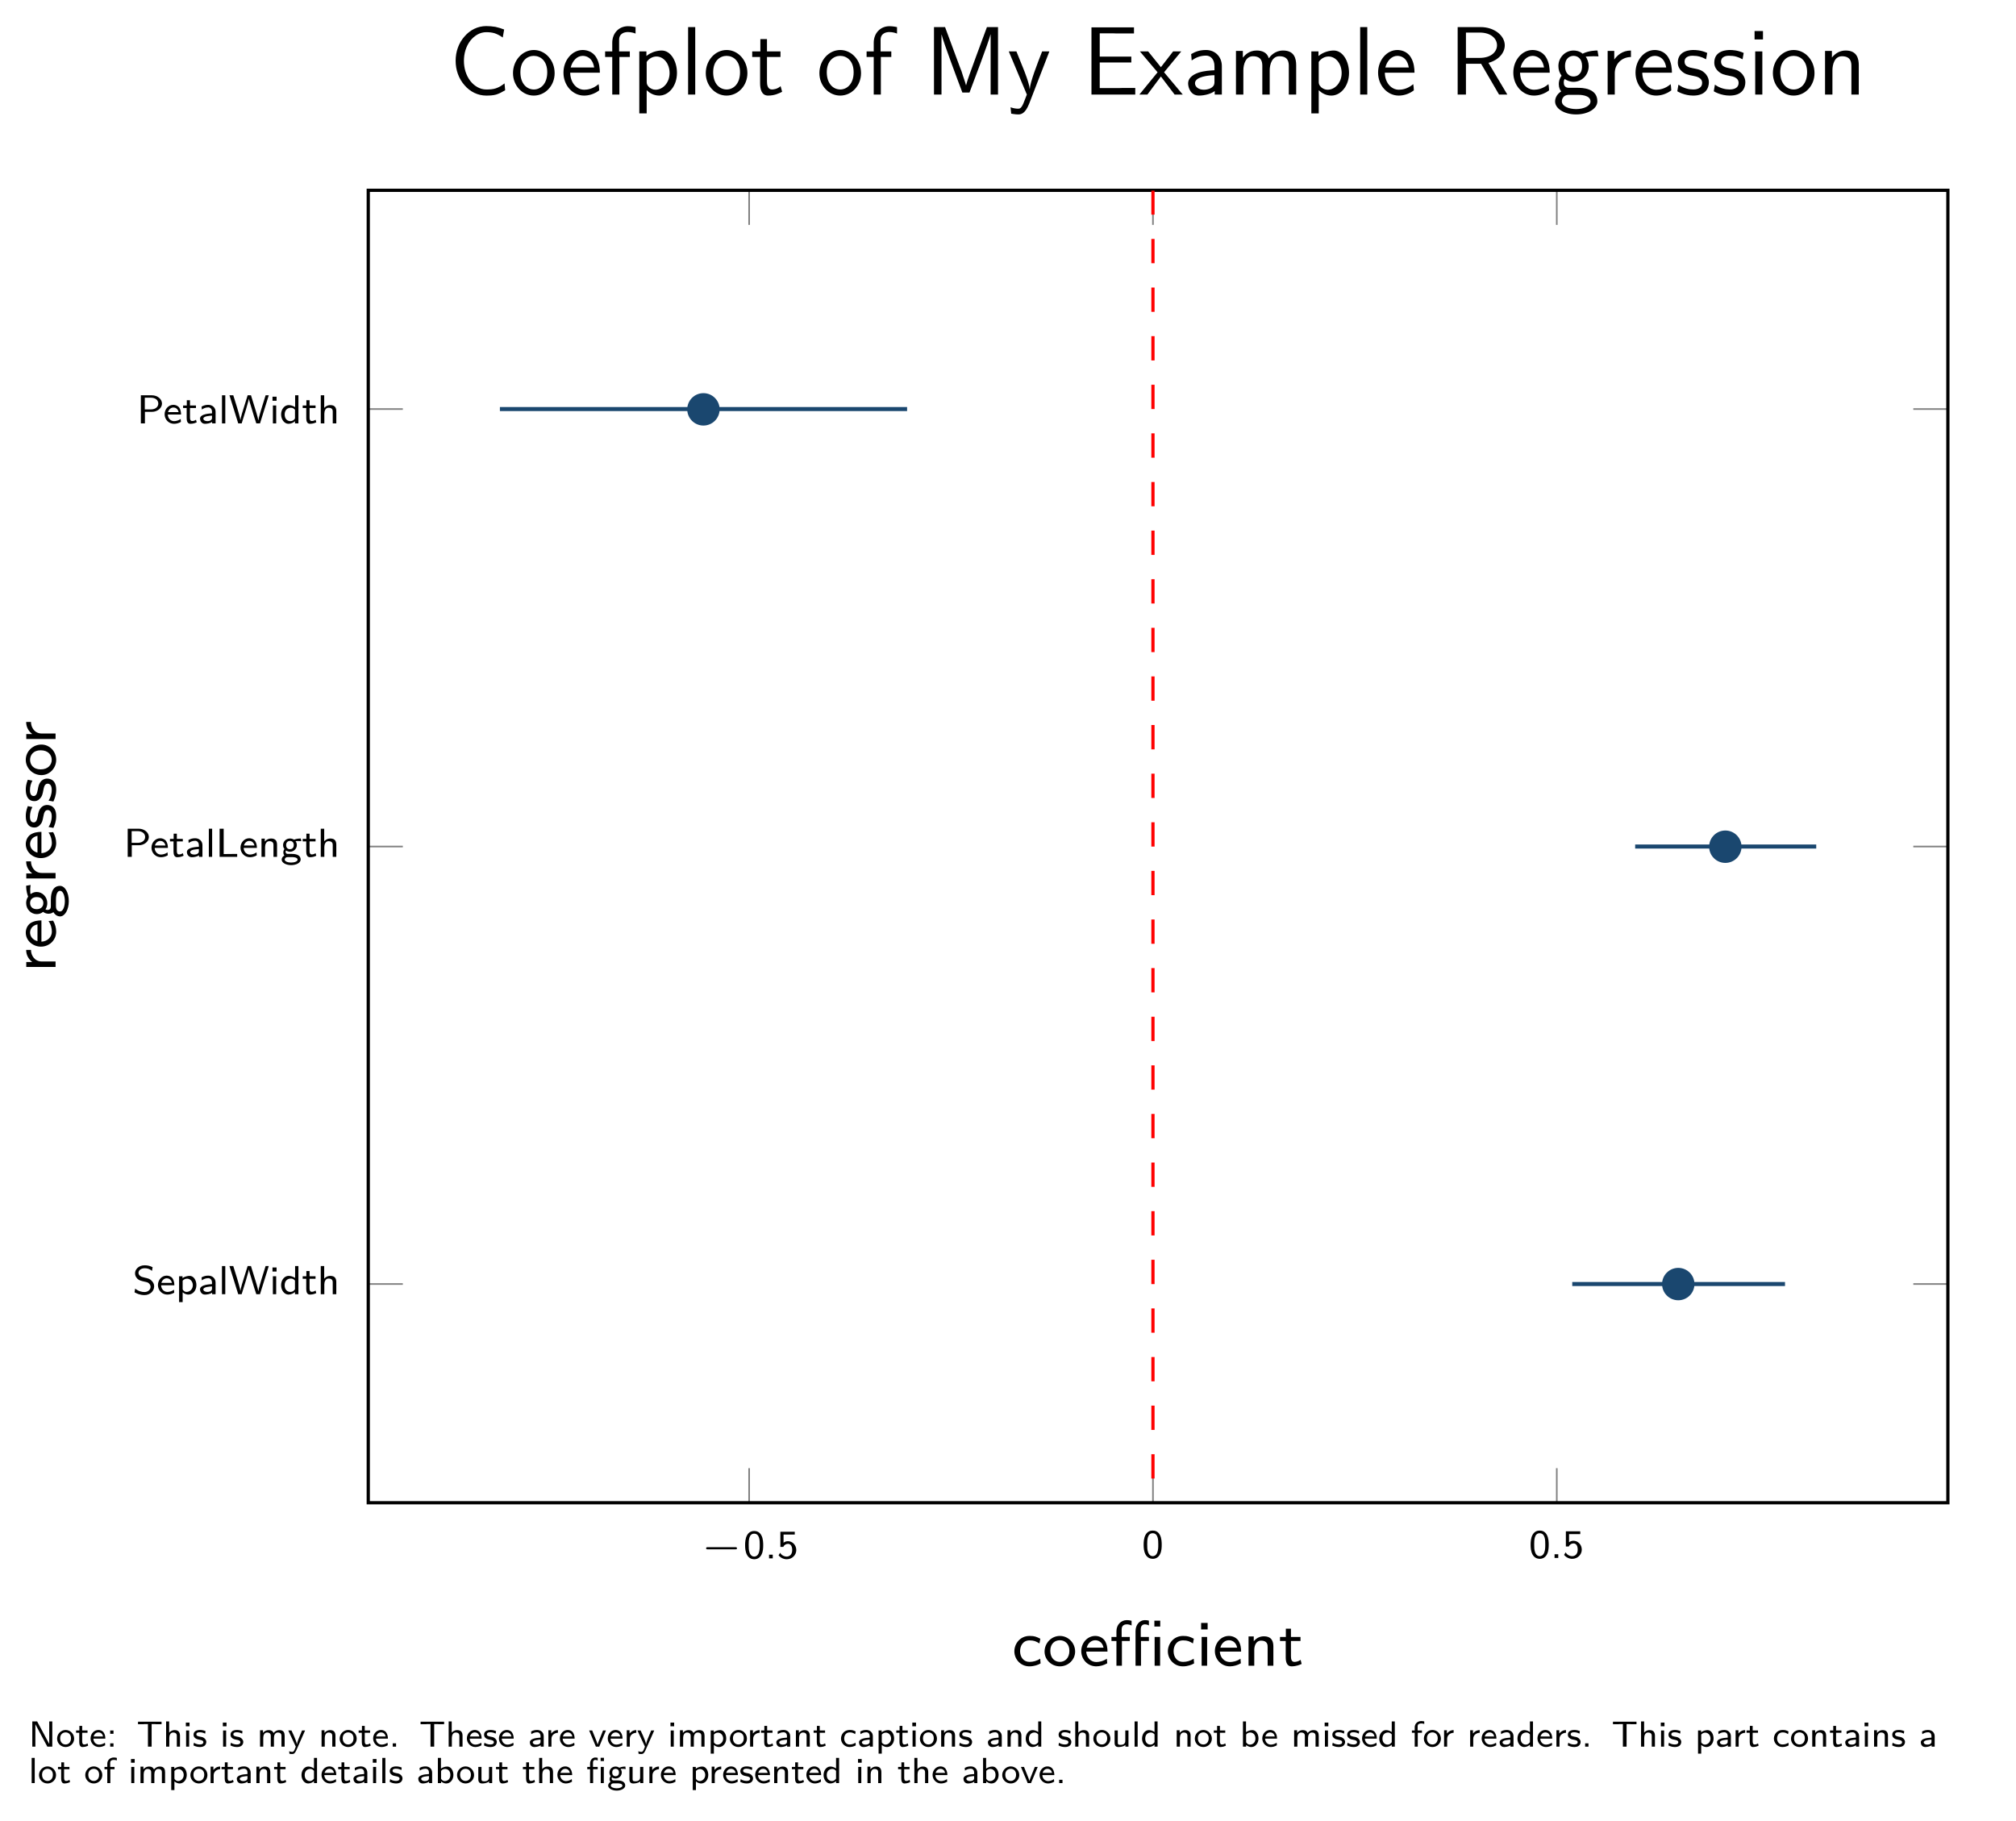 <?xml version="1.0" encoding="UTF-8"?>
<svg xmlns="http://www.w3.org/2000/svg" xmlns:xlink="http://www.w3.org/1999/xlink" width="247.437pt" height="223.512pt" viewBox="0 0 247.437 223.512" version="1.2">
<defs>
<g>
<symbol overflow="visible" id="glyph0-0">
<path style="stroke:none;" d=""/>
</symbol>
<symbol overflow="visible" id="glyph0-1">
<path style="stroke:none;" d="M 4.375 -1.109 C 4.453 -1.109 4.594 -1.109 4.594 -1.234 C 4.594 -1.375 4.453 -1.375 4.375 -1.375 L 1.016 -1.375 C 0.922 -1.375 0.797 -1.375 0.797 -1.234 C 0.797 -1.109 0.922 -1.109 1.016 -1.109 Z M 4.375 -1.109 "/>
</symbol>
<symbol overflow="visible" id="glyph1-0">
<path style="stroke:none;" d=""/>
</symbol>
<symbol overflow="visible" id="glyph1-1">
<path style="stroke:none;" d="M 2.422 -1.609 C 2.422 -1.859 2.422 -2.438 2.188 -2.844 C 1.938 -3.297 1.562 -3.359 1.312 -3.359 C 1.094 -3.359 0.703 -3.297 0.453 -2.859 C 0.219 -2.469 0.203 -1.922 0.203 -1.609 C 0.203 -1.25 0.234 -0.797 0.438 -0.422 C 0.656 -0.016 1.031 0.109 1.312 0.109 C 1.812 0.109 2.094 -0.188 2.234 -0.5 C 2.406 -0.844 2.422 -1.312 2.422 -1.609 Z M 2 -1.672 C 2 -1.344 2 -0.984 1.875 -0.656 C 1.734 -0.297 1.484 -0.219 1.312 -0.219 C 1.109 -0.219 0.875 -0.344 0.75 -0.703 C 0.641 -1 0.641 -1.312 0.641 -1.672 C 0.641 -2.141 0.641 -3.031 1.312 -3.031 C 2 -3.031 2 -2.141 2 -1.672 Z M 2 -1.672 "/>
</symbol>
<symbol overflow="visible" id="glyph1-2">
<path style="stroke:none;" d="M 0.953 0 L 0.953 -0.453 L 0.5 -0.453 L 0.5 0 Z M 0.953 0 "/>
</symbol>
<symbol overflow="visible" id="glyph1-3">
<path style="stroke:none;" d="M 2.375 -1.016 C 2.375 -1.625 1.906 -2.109 1.359 -2.109 C 1.156 -2.109 0.969 -2.047 0.812 -1.922 L 0.812 -2.922 L 2.188 -2.922 L 2.188 -3.266 L 0.422 -3.266 L 0.422 -1.406 L 0.781 -1.406 C 0.906 -1.672 1.141 -1.781 1.359 -1.781 C 1.562 -1.781 1.875 -1.656 1.875 -1.016 C 1.875 -0.375 1.453 -0.219 1.203 -0.219 C 0.875 -0.219 0.562 -0.391 0.391 -0.688 L 0.203 -0.375 C 0.438 -0.078 0.812 0.109 1.203 0.109 C 1.859 0.109 2.375 -0.406 2.375 -1.016 Z M 2.375 -1.016 "/>
</symbol>
<symbol overflow="visible" id="glyph1-4">
<path style="stroke:none;" d="M 2.641 -0.953 C 2.641 -1.359 2.406 -1.578 2.297 -1.688 C 2.094 -1.891 1.859 -1.953 1.484 -2.031 C 1.172 -2.109 1.016 -2.141 0.906 -2.266 C 0.828 -2.328 0.719 -2.438 0.719 -2.625 C 0.719 -2.906 1 -3.188 1.484 -3.188 C 1.859 -3.188 2.125 -3.078 2.375 -2.859 L 2.453 -3.312 C 2.141 -3.469 1.859 -3.547 1.484 -3.547 C 0.734 -3.547 0.297 -3.047 0.297 -2.562 C 0.297 -2.359 0.359 -2.125 0.594 -1.891 C 0.812 -1.688 1.047 -1.641 1.359 -1.562 C 1.781 -1.469 1.891 -1.453 2.031 -1.297 C 2.125 -1.203 2.203 -1.062 2.203 -0.891 C 2.203 -0.594 1.922 -0.266 1.453 -0.266 C 1.156 -0.266 0.703 -0.359 0.312 -0.688 L 0.234 -0.234 C 0.484 -0.094 0.891 0.109 1.453 0.109 C 2.141 0.109 2.641 -0.391 2.641 -0.953 Z M 2.641 -0.953 "/>
</symbol>
<symbol overflow="visible" id="glyph1-5">
<path style="stroke:none;" d="M 2.188 -1.094 C 2.188 -1.312 2.156 -1.656 1.969 -1.938 C 1.781 -2.188 1.484 -2.281 1.25 -2.281 C 0.641 -2.281 0.172 -1.75 0.172 -1.125 C 0.172 -0.484 0.672 0.047 1.328 0.047 C 1.609 0.047 1.906 -0.031 2.172 -0.188 L 2.141 -0.547 C 1.859 -0.344 1.547 -0.281 1.328 -0.281 C 0.906 -0.281 0.578 -0.625 0.562 -1.094 Z M 1.891 -1.391 L 0.594 -1.391 C 0.703 -1.781 1 -1.953 1.25 -1.953 C 1.469 -1.953 1.781 -1.844 1.891 -1.391 Z M 1.891 -1.391 "/>
</symbol>
<symbol overflow="visible" id="glyph1-6">
<path style="stroke:none;" d="M 2.547 -1.109 C 2.547 -1.703 2.219 -2.25 1.719 -2.25 C 1.5 -2.25 1.125 -2.188 0.844 -1.969 L 0.844 -2.203 L 0.422 -2.203 L 0.422 0.969 L 0.859 0.969 L 0.859 -0.234 C 1.125 0 1.406 0.047 1.562 0.047 C 2.094 0.047 2.547 -0.453 2.547 -1.109 Z M 2.109 -1.109 C 2.109 -0.609 1.734 -0.281 1.344 -0.281 C 1.281 -0.281 1.156 -0.281 1.031 -0.391 C 0.875 -0.5 0.859 -0.578 0.859 -0.672 L 0.859 -1.656 C 0.969 -1.781 1.156 -1.906 1.406 -1.906 C 1.797 -1.906 2.109 -1.547 2.109 -1.109 Z M 2.109 -1.109 "/>
</symbol>
<symbol overflow="visible" id="glyph1-7">
<path style="stroke:none;" d="M 2.172 0 L 2.172 -1.438 C 2.172 -1.938 1.781 -2.281 1.281 -2.281 C 0.969 -2.281 0.734 -2.219 0.453 -2.062 L 0.484 -1.703 C 0.656 -1.812 0.891 -1.969 1.281 -1.969 C 1.5 -1.969 1.734 -1.797 1.734 -1.422 L 1.734 -1.234 C 1 -1.203 0.266 -1.047 0.266 -0.594 C 0.266 -0.344 0.438 0.047 0.875 0.047 C 1.094 0.047 1.484 0 1.75 -0.188 L 1.75 0 Z M 1.734 -0.703 C 1.734 -0.609 1.734 -0.484 1.562 -0.375 C 1.406 -0.281 1.203 -0.281 1.156 -0.281 C 0.875 -0.281 0.672 -0.406 0.672 -0.594 C 0.672 -0.906 1.516 -0.938 1.734 -0.953 Z M 1.734 -0.703 "/>
</symbol>
<symbol overflow="visible" id="glyph1-8">
<path style="stroke:none;" d="M 0.828 0 L 0.828 -3.453 L 0.422 -3.453 L 0.422 0 Z M 0.828 0 "/>
</symbol>
<symbol overflow="visible" id="glyph1-9">
<path style="stroke:none;" d="M 4.906 -3.453 L 4.516 -3.453 L 4.031 -1.891 C 4 -1.781 3.656 -0.672 3.625 -0.391 L 3.609 -0.391 C 3.594 -0.656 3.234 -1.812 3.219 -1.844 L 2.719 -3.453 L 2.312 -3.453 L 1.844 -1.953 C 1.781 -1.781 1.453 -0.719 1.422 -0.406 C 1.391 -0.703 1.031 -1.891 1.016 -1.953 L 0.547 -3.453 L 0.078 -3.453 L 1.156 0 L 1.578 0 L 2.094 -1.672 L 2.328 -2.5 C 2.406 -2.75 2.453 -2.922 2.469 -3.047 C 2.5 -2.812 2.625 -2.406 2.719 -2.109 L 3.125 -0.766 L 3.375 0 L 3.828 0 Z M 4.906 -3.453 "/>
</symbol>
<symbol overflow="visible" id="glyph1-10">
<path style="stroke:none;" d="M 0.828 0 L 0.828 -2.203 L 0.422 -2.203 L 0.422 0 Z M 0.875 -2.781 L 0.875 -3.281 L 0.375 -3.281 L 0.375 -2.781 Z M 0.875 -2.781 "/>
</symbol>
<symbol overflow="visible" id="glyph1-11">
<path style="stroke:none;" d="M 2.297 0 L 2.297 -3.453 L 1.891 -3.453 L 1.891 -2 C 1.562 -2.219 1.234 -2.25 1.094 -2.25 C 0.578 -2.25 0.172 -1.734 0.172 -1.109 C 0.172 -0.469 0.578 0.047 1.078 0.047 C 1.391 0.047 1.672 -0.094 1.875 -0.266 L 1.875 0 Z M 1.875 -0.609 C 1.75 -0.406 1.562 -0.281 1.312 -0.281 C 0.969 -0.281 0.609 -0.516 0.609 -1.094 C 0.609 -1.719 1.031 -1.922 1.375 -1.922 C 1.562 -1.922 1.734 -1.844 1.875 -1.672 Z M 1.875 -0.609 "/>
</symbol>
<symbol overflow="visible" id="glyph1-12">
<path style="stroke:none;" d="M 1.766 -0.141 L 1.672 -0.453 C 1.516 -0.328 1.344 -0.297 1.203 -0.297 C 0.984 -0.297 0.938 -0.5 0.938 -0.719 L 0.938 -1.891 L 1.672 -1.891 L 1.672 -2.203 L 0.938 -2.203 L 0.938 -2.844 L 0.547 -2.844 L 0.547 -2.203 L 0.094 -2.203 L 0.094 -1.891 L 0.531 -1.891 L 0.531 -0.641 C 0.531 -0.297 0.625 0.047 0.984 0.047 C 1.344 0.047 1.609 -0.062 1.766 -0.141 Z M 1.766 -0.141 "/>
</symbol>
<symbol overflow="visible" id="glyph1-13">
<path style="stroke:none;" d="M 2.312 0 L 2.312 -1.469 C 2.312 -1.859 2.203 -2.25 1.578 -2.25 C 1.156 -2.25 0.922 -2 0.828 -1.906 L 0.828 -3.453 L 0.406 -3.453 L 0.406 0 L 0.844 0 L 0.844 -1.203 C 0.844 -1.531 0.984 -1.922 1.359 -1.922 C 1.875 -1.922 1.875 -1.578 1.875 -1.438 L 1.875 0 Z M 2.312 0 "/>
</symbol>
<symbol overflow="visible" id="glyph1-14">
<path style="stroke:none;" d="M 3.078 -2.438 C 3.078 -2.969 2.547 -3.453 1.828 -3.453 L 0.484 -3.453 L 0.484 0 L 0.984 0 L 0.984 -1.422 L 1.859 -1.422 C 2.5 -1.422 3.078 -1.875 3.078 -2.438 Z M 2.625 -2.438 C 2.625 -2.031 2.281 -1.719 1.703 -1.719 L 0.969 -1.719 L 0.969 -3.156 L 1.703 -3.156 C 2.266 -3.156 2.625 -2.859 2.625 -2.438 Z M 2.625 -2.438 "/>
</symbol>
<symbol overflow="visible" id="glyph1-15">
<path style="stroke:none;" d="M 2.641 0 L 2.641 -0.359 L 1.234 -0.344 L 0.984 -0.344 L 0.984 -3.453 L 0.484 -3.453 L 0.484 0 Z M 2.641 0 "/>
</symbol>
<symbol overflow="visible" id="glyph1-16">
<path style="stroke:none;" d="M 2.312 0 L 2.312 -1.469 C 2.312 -1.859 2.203 -2.25 1.578 -2.25 C 1.297 -2.25 1.031 -2.141 0.812 -1.875 L 0.812 -2.234 L 0.406 -2.234 L 0.406 0 L 0.844 0 L 0.844 -1.203 C 0.844 -1.531 0.984 -1.922 1.359 -1.922 C 1.875 -1.922 1.875 -1.578 1.875 -1.438 L 1.875 0 Z M 2.312 0 "/>
</symbol>
<symbol overflow="visible" id="glyph1-17">
<path style="stroke:none;" d="M 2.562 -1.922 L 2.5 -2.25 C 2.391 -2.25 2.062 -2.25 1.672 -2.109 C 1.484 -2.219 1.312 -2.25 1.172 -2.25 C 0.688 -2.25 0.328 -1.875 0.328 -1.453 C 0.328 -1.266 0.375 -1.094 0.5 -0.953 C 0.422 -0.875 0.359 -0.734 0.359 -0.547 C 0.359 -0.344 0.438 -0.219 0.484 -0.156 C 0.203 0 0.156 0.219 0.156 0.344 C 0.156 0.719 0.672 1.016 1.312 1.016 C 1.969 1.016 2.484 0.719 2.484 0.344 C 2.484 -0.359 1.609 -0.359 1.406 -0.359 L 0.938 -0.359 C 0.859 -0.359 0.641 -0.359 0.641 -0.609 C 0.641 -0.719 0.688 -0.766 0.688 -0.781 C 0.859 -0.672 1.031 -0.625 1.172 -0.625 C 1.656 -0.625 2.016 -1.016 2.016 -1.438 C 2.016 -1.594 1.969 -1.75 1.891 -1.875 C 1.859 -1.906 1.859 -1.922 1.859 -1.922 C 1.859 -1.938 2.156 -1.938 2.188 -1.938 C 2.188 -1.938 2.375 -1.938 2.562 -1.922 Z M 1.641 -1.453 C 1.641 -1.062 1.391 -0.938 1.172 -0.938 C 0.906 -0.938 0.703 -1.109 0.703 -1.438 C 0.703 -1.828 0.953 -1.953 1.172 -1.953 C 1.438 -1.953 1.641 -1.781 1.641 -1.453 Z M 2.109 0.344 C 2.109 0.562 1.734 0.703 1.312 0.703 C 0.906 0.703 0.531 0.562 0.531 0.344 C 0.531 0.328 0.531 0.031 0.922 0.031 L 1.406 0.031 C 1.516 0.031 2.109 0.031 2.109 0.344 Z M 2.109 0.344 "/>
</symbol>
<symbol overflow="visible" id="glyph2-0">
<path style="stroke:none;" d=""/>
</symbol>
<symbol overflow="visible" id="glyph2-1">
<path style="stroke:none;" d="M 3.5 -0.281 L 3.453 -0.859 C 3.062 -0.609 2.625 -0.469 2.141 -0.469 C 1.406 -0.469 0.984 -1.062 0.984 -1.781 C 0.984 -2.391 1.297 -3.109 2.156 -3.109 C 2.703 -3.109 2.953 -2.984 3.359 -2.734 L 3.469 -3.312 C 2.984 -3.547 2.781 -3.656 2.156 -3.656 C 0.969 -3.656 0.281 -2.688 0.281 -1.766 C 0.281 -0.797 1.047 0.078 2.125 0.078 C 2.688 0.078 3.172 -0.094 3.5 -0.281 Z M 3.5 -0.281 "/>
</symbol>
<symbol overflow="visible" id="glyph2-2">
<path style="stroke:none;" d="M 3.984 -1.734 C 3.984 -2.797 3.141 -3.656 2.109 -3.656 C 1.078 -3.656 0.234 -2.781 0.234 -1.734 C 0.234 -0.734 1.078 0.078 2.109 0.078 C 3.141 0.078 3.984 -0.734 3.984 -1.734 Z M 3.281 -1.828 C 3.281 -0.922 2.719 -0.469 2.109 -0.469 C 1.484 -0.469 0.938 -0.938 0.938 -1.828 C 0.938 -2.734 1.516 -3.125 2.109 -3.125 C 2.703 -3.125 3.281 -2.719 3.281 -1.828 Z M 3.281 -1.828 "/>
</symbol>
<symbol overflow="visible" id="glyph2-3">
<path style="stroke:none;" d="M 3.5 -1.734 C 3.5 -2.109 3.453 -2.641 3.156 -3.094 C 2.859 -3.5 2.391 -3.656 2 -3.656 C 1.031 -3.656 0.281 -2.797 0.281 -1.797 C 0.281 -0.766 1.078 0.078 2.125 0.078 C 2.578 0.078 3.062 -0.062 3.469 -0.297 L 3.422 -0.859 C 2.969 -0.547 2.469 -0.453 2.125 -0.453 C 1.438 -0.453 0.922 -1.016 0.891 -1.734 Z M 3.016 -2.219 L 0.953 -2.219 C 1.125 -2.859 1.594 -3.125 2 -3.125 C 2.344 -3.125 2.859 -2.953 3.016 -2.219 Z M 3.016 -2.219 "/>
</symbol>
<symbol overflow="visible" id="glyph2-4">
<path style="stroke:none;" d="M 6.219 -4.812 L 6.219 -5.531 L 5.5 -5.531 L 5.5 -4.812 Z M 6.203 0 L 6.203 -3.531 L 5.531 -3.531 L 5.531 0 Z M 4.828 -3.031 L 4.828 -3.531 L 3.828 -3.531 L 3.828 -4.469 C 3.828 -4.938 4.094 -5.078 4.328 -5.078 C 4.578 -5.078 4.766 -4.984 4.828 -4.938 L 4.828 -5.531 C 4.641 -5.578 4.594 -5.594 4.328 -5.594 C 3.688 -5.594 3.188 -5.031 3.188 -4.234 L 3.188 0 L 3.859 0 L 3.859 -3.031 Z M 2.703 -4.938 L 2.703 -5.516 C 2.609 -5.547 2.375 -5.594 2.109 -5.594 C 1.391 -5.594 0.844 -5.016 0.844 -4.234 L 0.844 -3.531 L 0.234 -3.531 L 0.234 -3.031 L 0.844 -3.031 L 0.844 0 L 1.516 0 L 1.516 -3.031 L 2.484 -3.031 L 2.484 -3.531 L 1.484 -3.531 L 1.484 -4.453 C 1.484 -5 1.891 -5.078 2.109 -5.078 C 2.312 -5.078 2.5 -5.031 2.703 -4.938 Z M 2.703 -4.938 "/>
</symbol>
<symbol overflow="visible" id="glyph2-5">
<path style="stroke:none;" d="M 1.344 0 L 1.344 -3.531 L 0.672 -3.531 L 0.672 0 Z M 1.406 -4.453 L 1.406 -5.25 L 0.609 -5.25 L 0.609 -4.453 Z M 1.406 -4.453 "/>
</symbol>
<symbol overflow="visible" id="glyph2-6">
<path style="stroke:none;" d="M 3.703 0 L 3.703 -2.359 C 3.703 -2.969 3.516 -3.609 2.531 -3.609 C 2.078 -3.609 1.641 -3.422 1.297 -3 L 1.297 -3.594 L 0.656 -3.594 L 0.656 0 L 1.359 0 L 1.359 -1.938 C 1.359 -2.453 1.578 -3.078 2.188 -3.078 C 3 -3.078 3 -2.531 3 -2.297 L 3 0 Z M 3.703 0 "/>
</symbol>
<symbol overflow="visible" id="glyph2-7">
<path style="stroke:none;" d="M 2.812 -0.219 L 2.688 -0.719 C 2.422 -0.531 2.141 -0.469 1.922 -0.469 C 1.578 -0.469 1.5 -0.797 1.5 -1.156 L 1.5 -3.031 L 2.672 -3.031 L 2.672 -3.531 L 1.5 -3.531 L 1.5 -4.547 L 0.875 -4.547 L 0.875 -3.531 L 0.156 -3.531 L 0.156 -3.031 L 0.859 -3.031 L 0.859 -1.016 C 0.859 -0.484 1 0.078 1.562 0.078 C 2.141 0.078 2.578 -0.109 2.812 -0.219 Z M 2.812 -0.219 "/>
</symbol>
<symbol overflow="visible" id="glyph3-0">
<path style="stroke:none;" d=""/>
</symbol>
<symbol overflow="visible" id="glyph3-1">
<path style="stroke:none;" d="M -3.016 -2.766 L -3.609 -2.766 C -3.609 -2.094 -3.281 -1.609 -2.859 -1.281 L -3.594 -1.281 L -3.594 -0.672 L 0 -0.672 L 0 -1.344 L -1.688 -1.344 C -2.547 -1.344 -3.016 -2.062 -3.016 -2.766 Z M -3.016 -2.766 "/>
</symbol>
<symbol overflow="visible" id="glyph3-2">
<path style="stroke:none;" d="M -1.734 -3.5 C -2.109 -3.5 -2.641 -3.453 -3.094 -3.156 C -3.5 -2.859 -3.656 -2.391 -3.656 -2 C -3.656 -1.031 -2.797 -0.281 -1.797 -0.281 C -0.766 -0.281 0.078 -1.078 0.078 -2.125 C 0.078 -2.578 -0.062 -3.062 -0.297 -3.469 L -0.859 -3.422 C -0.547 -2.969 -0.453 -2.469 -0.453 -2.125 C -0.453 -1.438 -1.016 -0.922 -1.734 -0.891 Z M -2.219 -3.016 L -2.219 -0.953 C -2.859 -1.125 -3.125 -1.594 -3.125 -2 C -3.125 -2.344 -2.953 -2.859 -2.219 -3.016 Z M -2.219 -3.016 "/>
</symbol>
<symbol overflow="visible" id="glyph3-3">
<path style="stroke:none;" d="M -3.062 -4.094 L -3.609 -4 C -3.609 -3.828 -3.609 -3.297 -3.375 -2.688 L -3.359 -2.672 C -3.562 -2.391 -3.609 -2.109 -3.609 -1.875 C -3.609 -1.094 -3 -0.516 -2.312 -0.516 C -2.031 -0.516 -1.75 -0.609 -1.531 -0.797 C -1.391 -0.688 -1.172 -0.562 -0.859 -0.562 C -0.562 -0.562 -0.359 -0.688 -0.266 -0.766 C -0.016 -0.328 0.359 -0.234 0.547 -0.234 C 1.156 -0.234 1.625 -1.078 1.625 -2.109 C 1.625 -3.156 1.156 -3.984 0.547 -3.984 C -0.578 -3.984 -0.578 -2.578 -0.578 -2.25 L -0.578 -1.5 C -0.578 -1.375 -0.578 -1.031 -0.984 -1.031 C -1.141 -1.031 -1.219 -1.094 -1.234 -1.094 C -1.062 -1.375 -1.016 -1.656 -1.016 -1.875 C -1.016 -2.641 -1.625 -3.234 -2.312 -3.234 C -2.562 -3.234 -2.797 -3.156 -3 -3.016 C -3.047 -2.984 -3.062 -2.984 -3.062 -2.984 C -3.109 -2.984 -3.109 -3.453 -3.109 -3.5 C -3.109 -3.5 -3.109 -3.812 -3.062 -4.094 Z M -2.312 -2.609 C -1.688 -2.609 -1.5 -2.219 -1.5 -1.875 C -1.5 -1.453 -1.781 -1.125 -2.312 -1.125 C -2.922 -1.125 -3.125 -1.531 -3.125 -1.875 C -3.125 -2.297 -2.844 -2.609 -2.312 -2.609 Z M 0.562 -3.375 C 0.906 -3.375 1.141 -2.781 1.141 -2.109 C 1.141 -1.438 0.906 -0.844 0.562 -0.844 C 0.516 -0.844 0.047 -0.844 0.047 -1.484 L 0.047 -2.25 C 0.047 -2.438 0.047 -3.375 0.562 -3.375 Z M 0.562 -3.375 "/>
</symbol>
<symbol overflow="visible" id="glyph3-4">
<path style="stroke:none;" d="M -1.031 -3.047 C -1.172 -3.047 -1.484 -3.031 -1.797 -2.703 C -2.047 -2.406 -2.109 -2.109 -2.172 -1.734 C -2.266 -1.266 -2.344 -0.906 -2.688 -0.906 C -3.141 -0.906 -3.141 -1.484 -3.141 -1.594 C -3.141 -2.047 -3.047 -2.406 -2.844 -2.797 L -3.406 -2.906 C -3.625 -2.359 -3.656 -1.969 -3.656 -1.672 C -3.656 -1.484 -3.656 -0.281 -2.594 -0.281 C -2.219 -0.281 -2.016 -0.484 -1.922 -0.594 C -1.641 -0.859 -1.578 -1.203 -1.5 -1.625 C -1.422 -2 -1.344 -2.422 -0.969 -2.422 C -0.469 -2.422 -0.469 -1.766 -0.469 -1.656 C -0.469 -1.141 -0.641 -0.672 -0.859 -0.344 L -0.266 -0.234 C -0.141 -0.516 0.078 -1 0.078 -1.656 C 0.078 -2.016 0.031 -2.359 -0.188 -2.656 C -0.406 -2.953 -0.766 -3.047 -1.031 -3.047 Z M -1.031 -3.047 "/>
</symbol>
<symbol overflow="visible" id="glyph3-5">
<path style="stroke:none;" d="M -1.734 -3.984 C -2.797 -3.984 -3.656 -3.141 -3.656 -2.109 C -3.656 -1.078 -2.781 -0.234 -1.734 -0.234 C -0.734 -0.234 0.078 -1.078 0.078 -2.109 C 0.078 -3.141 -0.734 -3.984 -1.734 -3.984 Z M -1.828 -3.281 C -0.922 -3.281 -0.469 -2.719 -0.469 -2.109 C -0.469 -1.484 -0.938 -0.938 -1.828 -0.938 C -2.734 -0.938 -3.125 -1.516 -3.125 -2.109 C -3.125 -2.703 -2.719 -3.281 -1.828 -3.281 Z M -1.828 -3.281 "/>
</symbol>
<symbol overflow="visible" id="glyph4-0">
<path style="stroke:none;" d=""/>
</symbol>
<symbol overflow="visible" id="glyph4-1">
<path style="stroke:none;" d="M 6.859 -0.531 L 6.781 -1.375 C 6.469 -1.125 6.109 -0.891 5.719 -0.766 C 5.344 -0.641 4.938 -0.625 4.531 -0.625 C 3.766 -0.625 3.078 -1.047 2.594 -1.656 C 2.047 -2.359 1.797 -3.25 1.797 -4.141 C 1.797 -5.031 2.047 -5.922 2.594 -6.625 C 3.078 -7.234 3.766 -7.656 4.531 -7.656 C 4.891 -7.656 5.25 -7.625 5.594 -7.516 C 5.938 -7.391 6.266 -7.219 6.562 -7 L 6.734 -7.984 C 6.375 -8.125 6.016 -8.234 5.656 -8.312 C 5.281 -8.375 4.906 -8.406 4.531 -8.406 C 3.5 -8.406 2.547 -7.922 1.891 -7.156 C 1.141 -6.328 0.781 -5.25 0.781 -4.141 C 0.781 -3.047 1.141 -1.953 1.891 -1.125 C 2.547 -0.359 3.5 0.125 4.531 0.125 C 4.938 0.125 5.359 0.109 5.75 0 C 6.156 -0.125 6.516 -0.328 6.859 -0.531 Z M 6.859 -0.531 "/>
</symbol>
<symbol overflow="visible" id="glyph4-2">
<path style="stroke:none;" d="M 5.469 -2.625 C 5.469 -4.234 4.297 -5.469 2.922 -5.469 C 1.516 -5.469 0.359 -4.203 0.359 -2.625 C 0.359 -1.062 1.547 0.125 2.906 0.125 C 4.312 0.125 5.469 -1.078 5.469 -2.625 Z M 4.562 -2.734 C 4.562 -1.281 3.719 -0.625 2.922 -0.625 C 2.062 -0.625 1.266 -1.328 1.266 -2.734 C 1.266 -4.188 2.156 -4.75 2.906 -4.75 C 3.734 -4.75 4.562 -4.141 4.562 -2.734 Z M 4.562 -2.734 "/>
</symbol>
<symbol overflow="visible" id="glyph4-3">
<path style="stroke:none;" d="M 4.859 -2.688 C 4.859 -3.188 4.797 -3.922 4.422 -4.547 C 3.938 -5.375 3.094 -5.469 2.75 -5.469 C 1.469 -5.469 0.391 -4.234 0.391 -2.688 C 0.391 -1.109 1.531 0.125 2.922 0.125 C 3.469 0.125 4.125 -0.031 4.781 -0.516 C 4.781 -0.562 4.75 -0.953 4.75 -0.953 C 4.75 -0.953 4.703 -1.234 4.703 -1.281 C 4 -0.672 3.297 -0.594 2.938 -0.594 C 2.031 -0.594 1.234 -1.422 1.219 -2.688 Z M 4.156 -3.328 L 1.281 -3.328 C 1.484 -4.125 2.047 -4.75 2.75 -4.75 C 3.125 -4.75 3.953 -4.594 4.156 -3.328 Z M 4.156 -3.328 "/>
</symbol>
<symbol overflow="visible" id="glyph4-4">
<path style="stroke:none;" d="M 4.047 -7.484 L 4.047 -8.281 C 3.953 -8.297 3.562 -8.391 3.125 -8.391 C 1.984 -8.391 1.188 -7.516 1.188 -6.359 L 1.188 -5.297 L 0.312 -5.297 L 0.312 -4.609 L 1.188 -4.609 L 1.188 0 L 2.062 0 L 2.062 -4.609 L 3.344 -4.609 L 3.344 -5.297 L 2.031 -5.297 L 2.031 -6.719 C 2.031 -7.531 2.719 -7.672 3.109 -7.672 C 3.531 -7.672 3.906 -7.547 4.047 -7.484 Z M 4.047 -7.484 "/>
</symbol>
<symbol overflow="visible" id="glyph4-5">
<path style="stroke:none;" d="M 5.562 -2.656 C 5.562 -4.094 4.797 -5.406 3.688 -5.406 C 3.188 -5.406 2.438 -5.25 1.812 -4.734 L 1.812 -5.297 L 0.938 -5.297 L 0.938 2.312 L 1.844 2.312 L 1.844 -0.531 C 2.234 -0.172 2.734 0.125 3.391 0.125 C 4.531 0.125 5.562 -1.031 5.562 -2.656 Z M 4.656 -2.641 C 4.656 -1.453 3.828 -0.594 2.938 -0.594 C 2.609 -0.594 2.391 -0.719 2.172 -0.875 C 1.875 -1.141 1.844 -1.359 1.844 -1.547 L 1.844 -4 C 2.109 -4.406 2.562 -4.672 3.047 -4.672 C 3.938 -4.672 4.656 -3.781 4.656 -2.641 Z M 4.656 -2.641 "/>
</symbol>
<symbol overflow="visible" id="glyph4-6">
<path style="stroke:none;" d="M 1.812 0 L 1.812 -8.281 L 0.938 -8.281 L 0.938 0 Z M 1.812 0 "/>
</symbol>
<symbol overflow="visible" id="glyph4-7">
<path style="stroke:none;" d="M 3.891 -0.344 L 3.703 -1.031 C 3.297 -0.672 2.844 -0.625 2.641 -0.625 C 2.109 -0.625 2.031 -1.188 2.031 -1.594 L 2.031 -4.609 L 3.688 -4.609 L 3.688 -5.297 L 2.031 -5.297 L 2.031 -6.812 L 1.219 -6.812 L 1.219 -5.297 L 0.219 -5.297 L 0.219 -4.609 L 1.188 -4.609 L 1.188 -1.391 C 1.188 -0.703 1.344 0.125 2.172 0.125 C 2.969 0.125 3.516 -0.156 3.891 -0.344 Z M 3.891 -0.344 "/>
</symbol>
<symbol overflow="visible" id="glyph4-8">
<path style="stroke:none;" d="M 8.984 0 L 8.984 -8.281 L 7.625 -8.281 L 6.266 -4.609 C 5.656 -2.938 5.188 -1.688 5.062 -1.125 C 5.016 -1.328 4.859 -1.781 4.703 -2.234 C 4.5 -2.891 4.5 -2.906 4.297 -3.391 L 2.484 -8.281 L 1.125 -8.281 L 1.125 0 L 2.047 0 L 2.047 -7.359 L 2.062 -7.359 C 2.234 -6.547 4.156 -1.438 4.609 -0.25 L 5.484 -0.25 C 5.875 -1.281 7.844 -6.469 8.062 -7.375 L 8.078 -7.375 L 8.078 0 Z M 8.984 0 "/>
</symbol>
<symbol overflow="visible" id="glyph4-9">
<path style="stroke:none;" d="M 5.156 -5.297 L 4.266 -5.297 C 3.719 -3.891 2.797 -1.547 2.75 -0.688 L 2.734 -0.688 C 2.688 -1.391 2.047 -2.969 1.953 -3.203 L 1.109 -5.297 L 0.172 -5.297 L 2.391 0 L 1.969 1.078 C 1.703 1.688 1.531 1.734 1.312 1.734 C 1.141 1.734 0.766 1.703 0.391 1.562 L 0.469 2.344 C 0.531 2.344 0.938 2.438 1.312 2.438 C 1.594 2.438 2.156 2.438 2.672 1.125 Z M 5.156 -5.297 "/>
</symbol>
<symbol overflow="visible" id="glyph4-10">
<path style="stroke:none;" d="M 6.453 0 L 6.453 -0.812 L 4.891 -0.812 C 4.75 -0.812 4.609 -0.797 4.453 -0.797 L 2.094 -0.797 L 2.094 -3.938 L 5.969 -3.938 L 5.969 -4.656 L 2.094 -4.656 L 2.094 -7.516 L 3.719 -7.516 C 3.859 -7.516 4 -7.5 4.156 -7.5 L 6.297 -7.5 L 6.297 -8.25 L 1.078 -8.25 L 1.078 0 Z M 6.453 0 "/>
</symbol>
<symbol overflow="visible" id="glyph4-11">
<path style="stroke:none;" d="M 5.328 0 L 3.031 -2.734 L 5.141 -5.297 L 4.141 -5.297 L 2.641 -3.359 L 1.078 -5.297 L 0.062 -5.297 L 2.234 -2.734 L 0 0 L 0.984 0 L 2.641 -2.219 L 4.328 0 Z M 5.328 0 "/>
</symbol>
<symbol overflow="visible" id="glyph4-12">
<path style="stroke:none;" d="M 4.781 0 L 4.781 -3.5 C 4.781 -4.641 3.953 -5.469 2.844 -5.469 C 2.141 -5.469 1.594 -5.312 1.016 -4.969 L 1.078 -4.188 C 1.609 -4.562 2.156 -4.781 2.844 -4.781 C 3.391 -4.781 3.875 -4.344 3.875 -3.469 L 3.875 -2.984 C 3.344 -2.953 2.625 -2.922 1.906 -2.688 C 1.109 -2.406 0.641 -1.969 0.641 -1.375 C 0.641 -0.844 0.953 0.125 1.969 0.125 C 2.625 0.125 3.453 -0.078 3.906 -0.438 L 3.906 0 Z M 3.875 -1.594 C 3.875 -1.359 3.875 -1.078 3.484 -0.828 C 3.156 -0.625 2.75 -0.594 2.578 -0.594 C 1.938 -0.594 1.484 -0.938 1.484 -1.391 C 1.484 -2.188 3.141 -2.375 3.875 -2.375 Z M 3.875 -1.594 "/>
</symbol>
<symbol overflow="visible" id="glyph4-13">
<path style="stroke:none;" d="M 8.312 0 L 8.312 -3.594 C 8.312 -4.406 8.094 -5.406 6.703 -5.406 C 5.688 -5.406 5.125 -4.703 4.953 -4.453 C 4.734 -5.203 4.078 -5.406 3.453 -5.406 C 2.484 -5.406 1.969 -4.781 1.766 -4.531 L 1.766 -5.359 L 0.922 -5.359 L 0.922 0 L 1.828 0 L 1.828 -2.969 C 1.828 -3.75 2.141 -4.703 3 -4.703 C 4.094 -4.703 4.156 -3.953 4.156 -3.5 L 4.156 0 L 5.062 0 L 5.062 -2.969 C 5.062 -3.75 5.375 -4.703 6.25 -4.703 C 7.344 -4.703 7.406 -3.953 7.406 -3.5 L 7.406 0 Z M 8.312 0 "/>
</symbol>
<symbol overflow="visible" id="glyph4-14">
<path style="stroke:none;" d="M 7.172 0 L 4.859 -3.891 C 6.156 -4.25 6.859 -5.156 6.859 -6.047 C 6.859 -7.234 5.578 -8.281 3.906 -8.281 L 1.078 -8.281 L 1.078 0 L 2.094 0 L 2.094 -3.781 L 3.953 -3.781 L 6.156 0 Z M 5.906 -6.047 C 5.906 -5.312 5.266 -4.5 3.766 -4.5 L 2.094 -4.5 L 2.094 -7.609 L 3.766 -7.609 C 5.203 -7.609 5.906 -6.844 5.906 -6.047 Z M 5.906 -6.047 "/>
</symbol>
<symbol overflow="visible" id="glyph4-15">
<path style="stroke:none;" d="M 5.656 -4.688 L 5.531 -5.406 C 5.312 -5.406 4.5 -5.406 3.703 -5.016 C 3.312 -5.359 2.844 -5.406 2.594 -5.406 C 1.562 -5.406 0.734 -4.547 0.734 -3.5 C 0.734 -3.062 0.859 -2.672 1.125 -2.312 C 0.844 -1.938 0.781 -1.578 0.781 -1.281 C 0.781 -0.844 0.938 -0.547 1.078 -0.391 C 0.469 0 0.328 0.516 0.328 0.844 C 0.328 1.719 1.453 2.438 2.906 2.438 C 4.359 2.438 5.516 1.734 5.516 0.828 C 5.516 -0.828 3.578 -0.828 3.094 -0.828 L 2.078 -0.828 C 1.906 -0.828 1.391 -0.828 1.391 -1.469 C 1.391 -1.734 1.438 -1.797 1.516 -1.906 C 1.719 -1.766 2.109 -1.562 2.594 -1.562 C 3.609 -1.562 4.453 -2.406 4.453 -3.5 C 4.453 -3.922 4.297 -4.359 4.062 -4.703 C 4.062 -4.703 4.094 -4.672 4.094 -4.656 C 4.344 -4.672 4.609 -4.703 5.062 -4.703 C 5.094 -4.703 5.359 -4.703 5.656 -4.688 Z M 3.641 -3.5 C 3.641 -2.438 2.969 -2.219 2.594 -2.219 C 2.078 -2.219 1.547 -2.578 1.547 -3.484 C 1.547 -4.547 2.219 -4.75 2.594 -4.75 C 3.109 -4.75 3.641 -4.406 3.641 -3.5 Z M 4.672 0.844 C 4.672 1.391 3.844 1.781 2.922 1.781 C 1.984 1.781 1.156 1.422 1.156 0.828 C 1.156 0.797 1.156 0.031 2.062 0.031 L 3.094 0.031 C 3.359 0.031 4.672 0.031 4.672 0.844 Z M 4.672 0.844 "/>
</symbol>
<symbol overflow="visible" id="glyph4-16">
<path style="stroke:none;" d="M 3.797 -4.609 L 3.797 -5.406 C 2.703 -5.406 2.078 -4.766 1.75 -4.297 L 1.75 -5.359 L 0.938 -5.359 L 0.938 0 L 1.812 0 L 1.812 -2.609 C 1.812 -3.812 2.719 -4.609 3.797 -4.609 Z M 3.797 -4.609 "/>
</symbol>
<symbol overflow="visible" id="glyph4-17">
<path style="stroke:none;" d="M 4.203 -1.516 C 4.203 -2.125 3.828 -2.5 3.781 -2.562 C 3.344 -3.016 2.984 -3.094 2.25 -3.234 C 1.828 -3.312 1.219 -3.438 1.219 -4.031 C 1.219 -4.766 2.047 -4.766 2.203 -4.766 C 2.844 -4.766 3.344 -4.625 3.859 -4.328 L 4 -5.109 C 3.25 -5.453 2.594 -5.469 2.328 -5.469 C 2.047 -5.469 0.391 -5.469 0.391 -3.922 C 0.391 -3.391 0.672 -3.047 0.859 -2.875 C 1.281 -2.5 1.578 -2.438 2.281 -2.297 C 2.688 -2.219 3.375 -2.078 3.375 -1.438 C 3.375 -0.625 2.438 -0.625 2.281 -0.625 C 1.797 -0.625 1.109 -0.75 0.469 -1.219 L 0.328 -0.406 C 0.375 -0.375 1.188 0.125 2.281 0.125 C 3.828 0.125 4.203 -0.812 4.203 -1.516 Z M 4.203 -1.516 "/>
</symbol>
<symbol overflow="visible" id="glyph4-18">
<path style="stroke:none;" d="M 1.812 0 L 1.812 -5.297 L 0.938 -5.297 L 0.938 0 Z M 1.891 -6.766 L 1.891 -7.797 L 0.859 -7.797 L 0.859 -6.766 Z M 1.891 -6.766 "/>
</symbol>
<symbol overflow="visible" id="glyph4-19">
<path style="stroke:none;" d="M 5.062 0 L 5.062 -3.594 C 5.062 -4.312 4.906 -5.406 3.453 -5.406 C 2.797 -5.406 2.219 -5.109 1.766 -4.547 L 1.766 -5.359 L 0.922 -5.359 L 0.922 0 L 1.828 0 L 1.828 -2.969 C 1.828 -3.703 2.094 -4.703 3 -4.703 C 4.109 -4.703 4.156 -3.922 4.156 -3.5 L 4.156 0 Z M 5.062 0 "/>
</symbol>
<symbol overflow="visible" id="glyph5-0">
<path style="stroke:none;" d=""/>
</symbol>
<symbol overflow="visible" id="glyph5-1">
<path style="stroke:none;" d="M 2.906 0 L 2.906 -3.094 L 2.531 -3.094 L 2.531 -0.359 L 2.516 -0.359 L 1.047 -3.094 L 0.453 -3.094 L 0.453 0 L 0.828 0 L 0.828 -2.75 L 2.297 0 Z M 2.906 0 "/>
</symbol>
<symbol overflow="visible" id="glyph5-2">
<path style="stroke:none;" d="M 2.234 -0.984 C 2.234 -1.562 1.766 -2.047 1.188 -2.047 C 0.609 -2.047 0.141 -1.562 0.141 -0.984 C 0.141 -0.406 0.609 0.047 1.188 0.047 C 1.766 0.047 2.234 -0.406 2.234 -0.984 Z M 1.844 -1.031 C 1.844 -0.516 1.531 -0.266 1.188 -0.266 C 0.828 -0.266 0.516 -0.516 0.516 -1.031 C 0.516 -1.531 0.859 -1.75 1.188 -1.75 C 1.516 -1.75 1.844 -1.531 1.844 -1.031 Z M 1.844 -1.031 "/>
</symbol>
<symbol overflow="visible" id="glyph5-3">
<path style="stroke:none;" d="M 1.578 -0.125 L 1.5 -0.406 C 1.359 -0.297 1.203 -0.266 1.078 -0.266 C 0.891 -0.266 0.844 -0.453 0.844 -0.656 L 0.844 -1.703 L 1.5 -1.703 L 1.5 -1.984 L 0.844 -1.984 L 0.844 -2.547 L 0.5 -2.547 L 0.5 -1.984 L 0.094 -1.984 L 0.094 -1.703 L 0.484 -1.703 L 0.484 -0.578 C 0.484 -0.266 0.562 0.047 0.875 0.047 C 1.203 0.047 1.453 -0.062 1.578 -0.125 Z M 1.578 -0.125 "/>
</symbol>
<symbol overflow="visible" id="glyph5-4">
<path style="stroke:none;" d="M 1.969 -0.984 C 1.969 -1.188 1.938 -1.484 1.766 -1.734 C 1.609 -1.969 1.344 -2.047 1.125 -2.047 C 0.578 -2.047 0.156 -1.578 0.156 -1 C 0.156 -0.438 0.609 0.047 1.188 0.047 C 1.453 0.047 1.719 -0.031 1.953 -0.172 L 1.922 -0.484 C 1.672 -0.312 1.391 -0.25 1.203 -0.25 C 0.812 -0.25 0.516 -0.562 0.5 -0.984 Z M 1.688 -1.25 L 0.531 -1.25 C 0.641 -1.609 0.891 -1.75 1.125 -1.75 C 1.312 -1.75 1.609 -1.656 1.688 -1.25 Z M 1.688 -1.25 "/>
</symbol>
<symbol overflow="visible" id="glyph5-5">
<path style="stroke:none;" d="M 0.859 -1.578 L 0.859 -1.984 L 0.453 -1.984 L 0.453 -1.578 Z M 0.859 0 L 0.859 -0.406 L 0.453 -0.406 L 0.453 0 Z M 0.859 0 "/>
</symbol>
<symbol overflow="visible" id="glyph5-6">
<path style="stroke:none;" d="M 3.062 -2.75 L 3.062 -3.062 L 0.172 -3.062 L 0.172 -2.75 L 0.812 -2.75 C 0.859 -2.75 0.922 -2.766 0.969 -2.766 L 1.391 -2.766 L 1.391 0 L 1.844 0 L 1.844 -2.766 L 2.266 -2.766 C 2.312 -2.766 2.375 -2.75 2.422 -2.75 Z M 3.062 -2.75 "/>
</symbol>
<symbol overflow="visible" id="glyph5-7">
<path style="stroke:none;" d="M 2.078 0 L 2.078 -1.328 C 2.078 -1.672 1.969 -2.031 1.422 -2.031 C 1.047 -2.031 0.828 -1.812 0.75 -1.719 L 0.75 -3.094 L 0.375 -3.094 L 0.375 0 L 0.766 0 L 0.766 -1.078 C 0.766 -1.375 0.891 -1.734 1.234 -1.734 C 1.688 -1.734 1.688 -1.422 1.688 -1.297 L 1.688 0 Z M 2.078 0 "/>
</symbol>
<symbol overflow="visible" id="glyph5-8">
<path style="stroke:none;" d="M 0.75 0 L 0.75 -1.984 L 0.375 -1.984 L 0.375 0 Z M 0.797 -2.5 L 0.797 -2.953 L 0.344 -2.953 L 0.344 -2.5 Z M 0.797 -2.5 "/>
</symbol>
<symbol overflow="visible" id="glyph5-9">
<path style="stroke:none;" d="M 1.719 -0.578 C 1.719 -0.656 1.703 -0.828 1.516 -1 C 1.344 -1.156 1.188 -1.188 0.969 -1.219 C 0.703 -1.281 0.5 -1.312 0.5 -1.516 C 0.5 -1.766 0.828 -1.766 0.891 -1.766 C 1.156 -1.766 1.344 -1.719 1.578 -1.594 L 1.625 -1.906 C 1.328 -2.031 1.109 -2.047 0.938 -2.047 C 0.828 -2.047 0.156 -2.047 0.156 -1.453 C 0.156 -1.25 0.266 -1.125 0.328 -1.078 C 0.484 -0.922 0.672 -0.891 0.906 -0.844 C 1.125 -0.797 1.359 -0.75 1.359 -0.547 C 1.359 -0.266 0.984 -0.266 0.922 -0.266 C 0.641 -0.266 0.375 -0.359 0.203 -0.484 L 0.141 -0.156 C 0.281 -0.078 0.562 0.047 0.922 0.047 C 1.125 0.047 1.328 0.016 1.5 -0.109 C 1.656 -0.234 1.719 -0.422 1.719 -0.578 Z M 1.719 -0.578 "/>
</symbol>
<symbol overflow="visible" id="glyph5-10">
<path style="stroke:none;" d="M 3.391 0 L 3.391 -1.328 C 3.391 -1.672 3.297 -2.031 2.75 -2.031 C 2.375 -2.031 2.141 -1.812 2.031 -1.672 C 1.984 -1.781 1.875 -2.031 1.422 -2.031 C 1.172 -2.031 0.922 -1.922 0.734 -1.688 L 0.734 -2.016 L 0.375 -2.016 L 0.375 0 L 0.766 0 L 0.766 -1.078 C 0.766 -1.375 0.891 -1.734 1.234 -1.734 C 1.688 -1.734 1.688 -1.422 1.688 -1.297 L 1.688 0 L 2.078 0 L 2.078 -1.078 C 2.078 -1.375 2.203 -1.734 2.547 -1.734 C 3 -1.734 3 -1.422 3 -1.297 L 3 0 Z M 3.391 0 "/>
</symbol>
<symbol overflow="visible" id="glyph5-11">
<path style="stroke:none;" d="M 2.125 -1.984 L 1.75 -1.984 C 1.391 -1.125 1.141 -0.547 1.125 -0.281 C 1.109 -0.406 1.031 -0.625 0.953 -0.844 C 0.891 -1.016 0.812 -1.203 0.734 -1.375 L 0.453 -1.984 L 0.062 -1.984 L 0.984 0 L 0.828 0.391 C 0.734 0.578 0.672 0.641 0.547 0.641 C 0.531 0.641 0.359 0.641 0.172 0.562 L 0.203 0.875 C 0.234 0.891 0.406 0.906 0.547 0.906 C 0.719 0.906 0.875 0.844 1.062 0.422 Z M 2.125 -1.984 "/>
</symbol>
<symbol overflow="visible" id="glyph5-12">
<path style="stroke:none;" d="M 2.078 0 L 2.078 -1.328 C 2.078 -1.672 1.969 -2.031 1.422 -2.031 C 1.172 -2.031 0.922 -1.922 0.734 -1.688 L 0.734 -2.016 L 0.375 -2.016 L 0.375 0 L 0.766 0 L 0.766 -1.078 C 0.766 -1.375 0.891 -1.734 1.234 -1.734 C 1.688 -1.734 1.688 -1.422 1.688 -1.297 L 1.688 0 Z M 2.078 0 "/>
</symbol>
<symbol overflow="visible" id="glyph5-13">
<path style="stroke:none;" d="M 0.859 0 L 0.859 -0.406 L 0.453 -0.406 L 0.453 0 Z M 0.859 0 "/>
</symbol>
<symbol overflow="visible" id="glyph5-14">
<path style="stroke:none;" d="M 1.953 0 L 1.953 -1.281 C 1.953 -1.75 1.594 -2.047 1.156 -2.047 C 0.875 -2.047 0.656 -2 0.406 -1.859 L 0.438 -1.531 C 0.578 -1.625 0.797 -1.766 1.156 -1.766 C 1.359 -1.766 1.562 -1.625 1.562 -1.281 L 1.562 -1.109 C 0.891 -1.078 0.25 -0.938 0.25 -0.531 C 0.25 -0.297 0.391 0.047 0.797 0.047 C 0.984 0.047 1.344 0 1.578 -0.172 L 1.578 0 Z M 1.562 -0.641 C 1.562 -0.547 1.562 -0.422 1.406 -0.328 C 1.266 -0.25 1.078 -0.25 1.031 -0.25 C 0.797 -0.25 0.609 -0.359 0.609 -0.531 C 0.609 -0.812 1.359 -0.844 1.562 -0.859 Z M 1.562 -0.641 "/>
</symbol>
<symbol overflow="visible" id="glyph5-15">
<path style="stroke:none;" d="M 1.547 -1.703 L 1.547 -2.031 C 1.172 -2.031 0.906 -1.844 0.719 -1.609 L 0.719 -2.016 L 0.375 -2.016 L 0.375 0 L 0.75 0 L 0.75 -0.953 C 0.75 -1.438 1.156 -1.688 1.547 -1.703 Z M 1.547 -1.703 "/>
</symbol>
<symbol overflow="visible" id="glyph5-16">
<path style="stroke:none;" d="M 2.125 -1.984 L 1.766 -1.984 C 1.156 -0.484 1.125 -0.359 1.109 -0.266 L 1.094 -0.266 C 1.062 -0.438 0.938 -0.75 0.797 -1.094 L 0.438 -1.984 L 0.062 -1.984 L 0.891 0 L 1.297 0 Z M 2.125 -1.984 "/>
</symbol>
<symbol overflow="visible" id="glyph5-17">
<path style="stroke:none;" d="M 2.281 -1 C 2.281 -1.531 2 -2.031 1.547 -2.031 C 1.344 -2.031 1.016 -1.969 0.75 -1.766 L 0.75 -1.984 L 0.375 -1.984 L 0.375 0.859 L 0.766 0.859 L 0.766 -0.203 C 1 0 1.266 0.047 1.406 0.047 C 1.891 0.047 2.281 -0.406 2.281 -1 Z M 1.906 -1 C 1.906 -0.547 1.562 -0.25 1.219 -0.25 C 1.156 -0.25 1.031 -0.266 0.922 -0.359 C 0.781 -0.453 0.766 -0.516 0.766 -0.609 L 0.766 -1.484 C 0.875 -1.609 1.047 -1.719 1.266 -1.719 C 1.625 -1.719 1.906 -1.391 1.906 -1 Z M 1.906 -1 "/>
</symbol>
<symbol overflow="visible" id="glyph5-18">
<path style="stroke:none;" d="M 1.969 -0.156 L 1.938 -0.484 C 1.719 -0.344 1.484 -0.266 1.203 -0.266 C 0.797 -0.266 0.547 -0.594 0.547 -1 C 0.547 -1.344 0.734 -1.75 1.219 -1.75 C 1.516 -1.75 1.656 -1.688 1.891 -1.531 L 1.953 -1.859 C 1.688 -2 1.562 -2.047 1.219 -2.047 C 0.547 -2.047 0.156 -1.516 0.156 -0.984 C 0.156 -0.453 0.594 0.047 1.203 0.047 C 1.516 0.047 1.781 -0.047 1.969 -0.156 Z M 1.969 -0.156 "/>
</symbol>
<symbol overflow="visible" id="glyph5-19">
<path style="stroke:none;" d="M 2.062 0 L 2.062 -3.094 L 1.688 -3.094 L 1.688 -1.797 C 1.406 -2 1.109 -2.031 0.984 -2.031 C 0.516 -2.031 0.156 -1.562 0.156 -0.984 C 0.156 -0.422 0.516 0.047 0.969 0.047 C 1.25 0.047 1.516 -0.078 1.688 -0.234 L 1.688 0 Z M 1.688 -0.547 C 1.562 -0.375 1.406 -0.25 1.188 -0.25 C 0.875 -0.25 0.547 -0.469 0.547 -0.984 C 0.547 -1.547 0.922 -1.734 1.234 -1.734 C 1.406 -1.734 1.562 -1.656 1.688 -1.5 Z M 1.688 -0.547 "/>
</symbol>
<symbol overflow="visible" id="glyph5-20">
<path style="stroke:none;" d="M 2.078 0 L 2.078 -1.984 L 1.688 -1.984 L 1.688 -0.688 C 1.688 -0.328 1.391 -0.219 1.125 -0.219 C 0.797 -0.219 0.766 -0.312 0.766 -0.516 L 0.766 -1.984 L 0.375 -1.984 L 0.375 -0.484 C 0.375 -0.094 0.547 0.047 0.859 0.047 C 1.047 0.047 1.438 0.016 1.703 -0.203 L 1.703 0 Z M 2.078 0 "/>
</symbol>
<symbol overflow="visible" id="glyph5-21">
<path style="stroke:none;" d="M 0.75 0 L 0.75 -3.094 L 0.375 -3.094 L 0.375 0 Z M 0.75 0 "/>
</symbol>
<symbol overflow="visible" id="glyph5-22">
<path style="stroke:none;" d="M 2.281 -1 C 2.281 -1.531 1.984 -2.031 1.531 -2.031 C 1.25 -2.031 0.984 -1.938 0.75 -1.781 L 0.75 -3.094 L 0.375 -3.094 L 0.375 0 L 0.766 0 L 0.766 -0.203 C 0.859 -0.125 1.078 0.047 1.406 0.047 C 1.891 0.047 2.281 -0.406 2.281 -1 Z M 1.906 -1 C 1.906 -0.453 1.531 -0.25 1.219 -0.25 C 1.047 -0.25 0.891 -0.328 0.766 -0.531 L 0.766 -1.406 C 0.766 -1.484 0.766 -1.531 0.922 -1.641 C 0.984 -1.672 1.109 -1.734 1.266 -1.734 C 1.562 -1.734 1.906 -1.531 1.906 -1 Z M 1.906 -1 "/>
</symbol>
<symbol overflow="visible" id="glyph5-23">
<path style="stroke:none;" d="M 1.641 -2.781 L 1.641 -3.094 C 1.531 -3.125 1.391 -3.141 1.266 -3.141 C 0.812 -3.141 0.469 -2.812 0.469 -2.375 L 0.469 -1.984 L 0.125 -1.984 L 0.125 -1.703 L 0.469 -1.703 L 0.469 0 L 0.844 0 L 0.844 -1.703 L 1.359 -1.703 L 1.359 -1.984 L 0.828 -1.984 L 0.828 -2.5 C 0.828 -2.812 1.109 -2.844 1.266 -2.844 C 1.359 -2.844 1.484 -2.844 1.641 -2.781 Z M 1.641 -2.781 "/>
</symbol>
<symbol overflow="visible" id="glyph5-24">
<path style="stroke:none;" d="M 2.172 -2.703 L 2.172 -3.109 L 1.766 -3.109 L 1.766 -2.703 Z M 2.156 0 L 2.156 -1.984 L 1.781 -1.984 L 1.781 0 Z M 1.406 -1.703 L 1.406 -1.984 L 0.828 -1.984 L 0.828 -2.5 C 0.828 -2.797 1 -2.844 1.109 -2.844 C 1.188 -2.844 1.297 -2.828 1.406 -2.766 L 1.406 -3.094 C 1.391 -3.109 1.266 -3.141 1.109 -3.141 C 0.766 -3.141 0.469 -2.844 0.469 -2.375 L 0.469 -1.984 L 0.125 -1.984 L 0.125 -1.703 L 0.469 -1.703 L 0.469 0 L 0.844 0 L 0.844 -1.703 Z M 1.406 -1.703 "/>
</symbol>
<symbol overflow="visible" id="glyph5-25">
<path style="stroke:none;" d="M 2.297 -1.719 L 2.25 -2.031 C 2.156 -2.031 1.844 -2.031 1.516 -1.891 L 1.5 -1.891 C 1.344 -2 1.188 -2.031 1.047 -2.031 C 0.609 -2.031 0.297 -1.688 0.297 -1.297 C 0.297 -1.141 0.344 -0.984 0.453 -0.859 C 0.391 -0.781 0.312 -0.656 0.312 -0.484 C 0.312 -0.312 0.391 -0.203 0.422 -0.141 C 0.188 0 0.141 0.203 0.141 0.312 C 0.141 0.641 0.609 0.922 1.188 0.922 C 1.766 0.922 2.234 0.641 2.234 0.312 C 2.234 -0.328 1.453 -0.328 1.266 -0.328 L 0.844 -0.328 C 0.766 -0.328 0.578 -0.328 0.578 -0.547 C 0.578 -0.641 0.609 -0.688 0.609 -0.703 C 0.766 -0.594 0.922 -0.562 1.047 -0.562 C 1.484 -0.562 1.812 -0.906 1.812 -1.297 C 1.812 -1.438 1.781 -1.562 1.688 -1.688 C 1.672 -1.719 1.672 -1.719 1.672 -1.719 C 1.672 -1.75 1.938 -1.75 1.969 -1.75 C 1.969 -1.75 2.141 -1.75 2.297 -1.719 Z M 1.469 -1.297 C 1.469 -0.953 1.25 -0.844 1.047 -0.844 C 0.812 -0.844 0.641 -1 0.641 -1.297 C 0.641 -1.641 0.859 -1.75 1.047 -1.75 C 1.297 -1.75 1.469 -1.594 1.469 -1.297 Z M 1.891 0.312 C 1.891 0.5 1.562 0.641 1.188 0.641 C 0.812 0.641 0.469 0.5 0.469 0.312 C 0.469 0.297 0.469 0.031 0.828 0.031 L 1.266 0.031 C 1.375 0.031 1.891 0.031 1.891 0.312 Z M 1.891 0.312 "/>
</symbol>
</g>
<clipPath id="clip1">
  <path d="M 141 23.398 L 142 23.398 L 142 184.426 L 141 184.426 Z M 141 23.398 "/>
</clipPath>
</defs>
<g id="surface1">
<path style="fill:none;stroke-width:0.199;stroke-linecap:butt;stroke-linejoin:miter;stroke:rgb(50%,50%,50%);stroke-opacity:1;stroke-miterlimit:10;" d="M 46.839 0.002 L 46.839 4.254 M 96.502 0.002 L 96.502 4.254 M 146.166 0.002 L 146.166 4.254 M 46.839 161.396 L 46.839 157.144 M 96.502 161.396 L 96.502 157.144 M 146.166 161.396 L 146.166 157.144 " transform="matrix(0.998,0,0,-0.998,45.201,184.428)"/>
<path style="fill:none;stroke-width:0.199;stroke-linecap:butt;stroke-linejoin:miter;stroke:rgb(50%,50%,50%);stroke-opacity:1;stroke-miterlimit:10;" d="M -0.002 26.899 L 4.25 26.899 M -0.002 80.697 L 4.25 80.697 M -0.002 134.495 L 4.25 134.495 M 194.263 26.899 L 190.011 26.899 M 194.263 80.697 L 190.011 80.697 M 194.263 134.495 L 190.011 134.495 " transform="matrix(0.998,0,0,-0.998,45.201,184.428)"/>
<path style="fill:none;stroke-width:0.399;stroke-linecap:butt;stroke-linejoin:miter;stroke:rgb(0%,0%,0%);stroke-opacity:1;stroke-miterlimit:10;" d="M -0.002 0.002 L -0.002 161.396 L 194.263 161.396 L 194.263 0.002 Z M -0.002 0.002 " transform="matrix(0.998,0,0,-0.998,45.201,184.428)"/>
<g style="fill:rgb(0%,0%,0%);fill-opacity:1;">
  <use xlink:href="#glyph0-1" x="85.866" y="191.253"/>
</g>
<g style="fill:rgb(0%,0%,0%);fill-opacity:1;">
  <use xlink:href="#glyph1-1" x="91.25" y="191.253"/>
  <use xlink:href="#glyph1-2" x="93.891" y="191.253"/>
  <use xlink:href="#glyph1-3" x="95.358" y="191.253"/>
</g>
<g style="fill:rgb(0%,0%,0%);fill-opacity:1;">
  <use xlink:href="#glyph1-1" x="140.163" y="191.201"/>
</g>
<g style="fill:rgb(0%,0%,0%);fill-opacity:1;">
  <use xlink:href="#glyph1-1" x="187.661" y="191.201"/>
  <use xlink:href="#glyph1-2" x="190.302" y="191.201"/>
  <use xlink:href="#glyph1-3" x="191.768" y="191.201"/>
</g>
<g style="fill:rgb(0%,0%,0%);fill-opacity:1;">
  <use xlink:href="#glyph1-4" x="16.278" y="158.833"/>
  <use xlink:href="#glyph1-5" x="19.212" y="158.833"/>
  <use xlink:href="#glyph1-6" x="21.559" y="158.833"/>
  <use xlink:href="#glyph1-7" x="24.285" y="158.833"/>
  <use xlink:href="#glyph1-8" x="26.822" y="158.833"/>
  <use xlink:href="#glyph1-9" x="28.082" y="158.833"/>
  <use xlink:href="#glyph1-10" x="33.069" y="158.833"/>
  <use xlink:href="#glyph1-11" x="34.329" y="158.833"/>
  <use xlink:href="#glyph1-12" x="37.056" y="158.833"/>
  <use xlink:href="#glyph1-13" x="38.963" y="158.833"/>
</g>
<g style="fill:rgb(0%,0%,0%);fill-opacity:1;">
  <use xlink:href="#glyph1-14" x="15.19" y="105.157"/>
</g>
<g style="fill:rgb(0%,0%,0%);fill-opacity:1;">
  <use xlink:href="#glyph1-5" x="18.42" y="105.157"/>
  <use xlink:href="#glyph1-12" x="20.767" y="105.157"/>
  <use xlink:href="#glyph1-7" x="22.674" y="105.157"/>
  <use xlink:href="#glyph1-8" x="25.21" y="105.157"/>
  <use xlink:href="#glyph1-15" x="26.47" y="105.157"/>
  <use xlink:href="#glyph1-5" x="29.344" y="105.157"/>
  <use xlink:href="#glyph1-16" x="31.69" y="105.157"/>
  <use xlink:href="#glyph1-17" x="34.417" y="105.157"/>
  <use xlink:href="#glyph1-12" x="37.057" y="105.157"/>
  <use xlink:href="#glyph1-13" x="38.964" y="105.157"/>
</g>
<g style="fill:rgb(0%,0%,0%);fill-opacity:1;">
  <use xlink:href="#glyph1-14" x="16.804" y="51.965"/>
</g>
<g style="fill:rgb(0%,0%,0%);fill-opacity:1;">
  <use xlink:href="#glyph1-5" x="20.033" y="51.965"/>
  <use xlink:href="#glyph1-12" x="22.38" y="51.965"/>
  <use xlink:href="#glyph1-7" x="24.287" y="51.965"/>
  <use xlink:href="#glyph1-8" x="26.824" y="51.965"/>
  <use xlink:href="#glyph1-9" x="28.084" y="51.965"/>
  <use xlink:href="#glyph1-10" x="33.071" y="51.965"/>
  <use xlink:href="#glyph1-11" x="34.331" y="51.965"/>
  <use xlink:href="#glyph1-12" x="37.058" y="51.965"/>
  <use xlink:href="#glyph1-13" x="38.965" y="51.965"/>
</g>
<g clip-path="url(#clip1)" clip-rule="nonzero">
<path style="fill:none;stroke-width:0.399;stroke-linecap:butt;stroke-linejoin:miter;stroke:rgb(100%,0%,0%);stroke-opacity:1;stroke-dasharray:2.989,2.989;stroke-miterlimit:10;" d="M 96.502 161.396 L 96.502 0.002 " transform="matrix(0.998,0,0,-0.998,45.201,184.428)"/>
</g>
<path style="fill:none;stroke-width:0.498;stroke-linecap:butt;stroke-linejoin:miter;stroke:rgb(10.196%,27.843%,43.529%);stroke-opacity:1;stroke-miterlimit:10;" d="M 148.069 26.899 L 174.233 26.899 " transform="matrix(0.998,0,0,-0.998,45.201,184.428)"/>
<path style=" stroke:none;fill-rule:nonzero;fill:rgb(10.196%,27.843%,43.529%);fill-opacity:1;" d="M 207.973 157.59 C 207.973 156.492 207.082 155.602 205.984 155.602 C 204.887 155.602 203.996 156.492 203.996 157.59 C 203.996 158.688 204.887 159.578 205.984 159.578 C 207.082 159.578 207.973 158.688 207.973 157.59 Z M 207.973 157.59 "/>
<path style="fill:none;stroke-width:0.498;stroke-linecap:butt;stroke-linejoin:miter;stroke:rgb(10.196%,27.843%,43.529%);stroke-opacity:1;stroke-miterlimit:10;" d="M 155.805 80.697 L 178.074 80.697 " transform="matrix(0.998,0,0,-0.998,45.201,184.428)"/>
<path style=" stroke:none;fill-rule:nonzero;fill:rgb(10.196%,27.843%,43.529%);fill-opacity:1;" d="M 213.75 103.914 C 213.75 102.816 212.859 101.926 211.762 101.926 C 210.664 101.926 209.773 102.816 209.773 103.914 C 209.773 105.012 210.664 105.902 211.762 105.902 C 212.859 105.902 213.75 105.012 213.75 103.914 Z M 213.75 103.914 "/>
<path style="fill:none;stroke-width:0.498;stroke-linecap:butt;stroke-linejoin:miter;stroke:rgb(10.196%,27.843%,43.529%);stroke-opacity:1;stroke-miterlimit:10;" d="M 16.187 134.495 L 66.266 134.495 " transform="matrix(0.998,0,0,-0.998,45.201,184.428)"/>
<path style=" stroke:none;fill-rule:nonzero;fill:rgb(10.196%,27.843%,43.529%);fill-opacity:1;" d="M 88.324 50.238 C 88.324 49.141 87.434 48.25 86.336 48.25 C 85.238 48.25 84.348 49.141 84.348 50.238 C 84.348 51.336 85.238 52.227 86.336 52.227 C 87.434 52.227 88.324 51.336 88.324 50.238 Z M 88.324 50.238 "/>
<g style="fill:rgb(0%,0%,0%);fill-opacity:1;">
  <use xlink:href="#glyph2-1" x="124.218" y="204.428"/>
  <use xlink:href="#glyph2-2" x="127.973" y="204.428"/>
</g>
<g style="fill:rgb(0%,0%,0%);fill-opacity:1;">
  <use xlink:href="#glyph2-3" x="132.429" y="204.428"/>
  <use xlink:href="#glyph2-4" x="136.184" y="204.428"/>
  <use xlink:href="#glyph2-1" x="143.059" y="204.428"/>
  <use xlink:href="#glyph2-5" x="146.814" y="204.428"/>
  <use xlink:href="#glyph2-3" x="148.83" y="204.428"/>
  <use xlink:href="#glyph2-6" x="152.585" y="204.428"/>
  <use xlink:href="#glyph2-7" x="156.947" y="204.428"/>
</g>
<g style="fill:rgb(0%,0%,0%);fill-opacity:1;">
  <use xlink:href="#glyph3-1" x="6.819" y="119.344"/>
  <use xlink:href="#glyph3-2" x="6.819" y="116.459"/>
  <use xlink:href="#glyph3-3" x="6.819" y="112.704"/>
  <use xlink:href="#glyph3-1" x="6.819" y="108.479"/>
  <use xlink:href="#glyph3-2" x="6.819" y="105.594"/>
  <use xlink:href="#glyph3-4" x="6.819" y="101.839"/>
  <use xlink:href="#glyph3-4" x="6.819" y="98.6"/>
  <use xlink:href="#glyph3-5" x="6.819" y="95.361"/>
</g>
<g style="fill:rgb(0%,0%,0%);fill-opacity:1;">
  <use xlink:href="#glyph3-1" x="6.819" y="91.367"/>
</g>
<g style="fill:rgb(0%,0%,0%);fill-opacity:1;">
  <use xlink:href="#glyph4-1" x="55.143" y="11.606"/>
  <use xlink:href="#glyph4-2" x="62.605" y="11.606"/>
</g>
<g style="fill:rgb(0%,0%,0%);fill-opacity:1;">
  <use xlink:href="#glyph4-3" x="68.767" y="11.606"/>
  <use xlink:href="#glyph4-4" x="73.958" y="11.606"/>
  <use xlink:href="#glyph4-5" x="77.527" y="11.606"/>
  <use xlink:href="#glyph4-6" x="83.518" y="11.606"/>
  <use xlink:href="#glyph4-2" x="86.265" y="11.606"/>
  <use xlink:href="#glyph4-7" x="92.105" y="11.606"/>
</g>
<g style="fill:rgb(0%,0%,0%);fill-opacity:1;">
  <use xlink:href="#glyph4-2" x="100.211" y="11.606"/>
  <use xlink:href="#glyph4-4" x="106.051" y="11.606"/>
</g>
<g style="fill:rgb(0%,0%,0%);fill-opacity:1;">
  <use xlink:href="#glyph4-8" x="113.509" y="11.606"/>
  <use xlink:href="#glyph4-9" x="123.642" y="11.606"/>
</g>
<g style="fill:rgb(0%,0%,0%);fill-opacity:1;">
  <use xlink:href="#glyph4-10" x="132.885" y="11.606"/>
  <use xlink:href="#glyph4-11" x="139.842" y="11.606"/>
  <use xlink:href="#glyph4-12" x="145.185" y="11.606"/>
  <use xlink:href="#glyph4-13" x="150.777" y="11.606"/>
  <use xlink:href="#glyph4-5" x="160.013" y="11.606"/>
  <use xlink:href="#glyph4-6" x="166.004" y="11.606"/>
  <use xlink:href="#glyph4-3" x="168.751" y="11.606"/>
</g>
<g style="fill:rgb(0%,0%,0%);fill-opacity:1;">
  <use xlink:href="#glyph4-14" x="177.831" y="11.606"/>
  <use xlink:href="#glyph4-3" x="185.348" y="11.606"/>
  <use xlink:href="#glyph4-15" x="190.539" y="11.606"/>
  <use xlink:href="#glyph4-16" x="196.379" y="11.606"/>
  <use xlink:href="#glyph4-3" x="200.347" y="11.606"/>
  <use xlink:href="#glyph4-17" x="205.538" y="11.606"/>
  <use xlink:href="#glyph4-17" x="210.015" y="11.606"/>
  <use xlink:href="#glyph4-18" x="214.491" y="11.606"/>
  <use xlink:href="#glyph4-2" x="217.238" y="11.606"/>
  <use xlink:href="#glyph4-19" x="223.078" y="11.606"/>
</g>
<g style="fill:rgb(0%,0%,0%);fill-opacity:1;">
  <use xlink:href="#glyph5-1" x="3.512" y="214.36"/>
  <use xlink:href="#glyph5-2" x="6.867" y="214.36"/>
  <use xlink:href="#glyph5-3" x="9.243" y="214.36"/>
  <use xlink:href="#glyph5-4" x="10.96" y="214.36"/>
  <use xlink:href="#glyph5-5" x="13.072" y="214.36"/>
</g>
<g style="fill:rgb(0%,0%,0%);fill-opacity:1;">
  <use xlink:href="#glyph5-6" x="16.767" y="214.36"/>
  <use xlink:href="#glyph5-7" x="20.013" y="214.36"/>
  <use xlink:href="#glyph5-8" x="22.467" y="214.36"/>
  <use xlink:href="#glyph5-9" x="23.601" y="214.36"/>
</g>
<g style="fill:rgb(0%,0%,0%);fill-opacity:1;">
  <use xlink:href="#glyph5-8" x="27.006" y="214.36"/>
  <use xlink:href="#glyph5-9" x="28.14" y="214.36"/>
</g>
<g style="fill:rgb(0%,0%,0%);fill-opacity:1;">
  <use xlink:href="#glyph5-10" x="31.545" y="214.36"/>
  <use xlink:href="#glyph5-11" x="35.32" y="214.36"/>
</g>
<g style="fill:rgb(0%,0%,0%);fill-opacity:1;">
  <use xlink:href="#glyph5-12" x="39.093" y="214.36"/>
  <use xlink:href="#glyph5-2" x="41.547" y="214.36"/>
  <use xlink:href="#glyph5-3" x="43.923" y="214.36"/>
  <use xlink:href="#glyph5-4" x="45.64" y="214.36"/>
  <use xlink:href="#glyph5-13" x="47.752" y="214.36"/>
</g>
<g style="fill:rgb(0%,0%,0%);fill-opacity:1;">
  <use xlink:href="#glyph5-6" x="51.447" y="214.36"/>
  <use xlink:href="#glyph5-7" x="54.693" y="214.36"/>
  <use xlink:href="#glyph5-4" x="57.147" y="214.36"/>
  <use xlink:href="#glyph5-9" x="59.259" y="214.36"/>
  <use xlink:href="#glyph5-4" x="61.081" y="214.36"/>
</g>
<g style="fill:rgb(0%,0%,0%);fill-opacity:1;">
  <use xlink:href="#glyph5-14" x="64.781" y="214.36"/>
</g>
<g style="fill:rgb(0%,0%,0%);fill-opacity:1;">
  <use xlink:href="#glyph5-15" x="66.934" y="214.36"/>
  <use xlink:href="#glyph5-4" x="68.557" y="214.36"/>
</g>
<g style="fill:rgb(0%,0%,0%);fill-opacity:1;">
  <use xlink:href="#glyph5-16" x="72.248" y="214.36"/>
  <use xlink:href="#glyph5-4" x="74.438" y="214.36"/>
  <use xlink:href="#glyph5-15" x="76.55" y="214.36"/>
  <use xlink:href="#glyph5-11" x="78.173" y="214.36"/>
</g>
<g style="fill:rgb(0%,0%,0%);fill-opacity:1;">
  <use xlink:href="#glyph5-8" x="81.947" y="214.36"/>
  <use xlink:href="#glyph5-10" x="83.081" y="214.36"/>
  <use xlink:href="#glyph5-17" x="86.855" y="214.36"/>
</g>
<g style="fill:rgb(0%,0%,0%);fill-opacity:1;">
  <use xlink:href="#glyph5-2" x="89.443" y="214.36"/>
</g>
<g style="fill:rgb(0%,0%,0%);fill-opacity:1;">
  <use xlink:href="#glyph5-15" x="91.69" y="214.36"/>
  <use xlink:href="#glyph5-3" x="93.313" y="214.36"/>
  <use xlink:href="#glyph5-14" x="95.029" y="214.36"/>
  <use xlink:href="#glyph5-12" x="97.312" y="214.36"/>
  <use xlink:href="#glyph5-3" x="99.766" y="214.36"/>
</g>
<g style="fill:rgb(0%,0%,0%);fill-opacity:1;">
  <use xlink:href="#glyph5-18" x="103.066" y="214.36"/>
  <use xlink:href="#glyph5-14" x="105.178" y="214.36"/>
  <use xlink:href="#glyph5-17" x="107.461" y="214.36"/>
  <use xlink:href="#glyph5-3" x="109.915" y="214.36"/>
  <use xlink:href="#glyph5-8" x="111.631" y="214.36"/>
  <use xlink:href="#glyph5-2" x="112.765" y="214.36"/>
  <use xlink:href="#glyph5-12" x="115.141" y="214.36"/>
  <use xlink:href="#glyph5-9" x="117.595" y="214.36"/>
</g>
<g style="fill:rgb(0%,0%,0%);fill-opacity:1;">
  <use xlink:href="#glyph5-14" x="121.001" y="214.36"/>
  <use xlink:href="#glyph5-12" x="123.284" y="214.36"/>
  <use xlink:href="#glyph5-19" x="125.738" y="214.36"/>
</g>
<g style="fill:rgb(0%,0%,0%);fill-opacity:1;">
  <use xlink:href="#glyph5-9" x="129.775" y="214.36"/>
  <use xlink:href="#glyph5-7" x="131.597" y="214.36"/>
  <use xlink:href="#glyph5-2" x="134.051" y="214.36"/>
  <use xlink:href="#glyph5-20" x="136.427" y="214.36"/>
  <use xlink:href="#glyph5-21" x="138.881" y="214.36"/>
  <use xlink:href="#glyph5-19" x="140.015" y="214.36"/>
</g>
<g style="fill:rgb(0%,0%,0%);fill-opacity:1;">
  <use xlink:href="#glyph5-12" x="144.052" y="214.36"/>
  <use xlink:href="#glyph5-2" x="146.506" y="214.36"/>
  <use xlink:href="#glyph5-3" x="148.883" y="214.36"/>
</g>
<g style="fill:rgb(0%,0%,0%);fill-opacity:1;">
  <use xlink:href="#glyph5-22" x="152.182" y="214.36"/>
</g>
<g style="fill:rgb(0%,0%,0%);fill-opacity:1;">
  <use xlink:href="#glyph5-4" x="154.771" y="214.36"/>
</g>
<g style="fill:rgb(0%,0%,0%);fill-opacity:1;">
  <use xlink:href="#glyph5-10" x="158.466" y="214.36"/>
  <use xlink:href="#glyph5-8" x="162.24" y="214.36"/>
  <use xlink:href="#glyph5-9" x="163.374" y="214.36"/>
  <use xlink:href="#glyph5-9" x="165.196" y="214.36"/>
  <use xlink:href="#glyph5-4" x="167.018" y="214.36"/>
  <use xlink:href="#glyph5-19" x="169.13" y="214.36"/>
</g>
<g style="fill:rgb(0%,0%,0%);fill-opacity:1;">
  <use xlink:href="#glyph5-23" x="173.168" y="214.36"/>
  <use xlink:href="#glyph5-2" x="174.62" y="214.36"/>
</g>
<g style="fill:rgb(0%,0%,0%);fill-opacity:1;">
  <use xlink:href="#glyph5-15" x="176.867" y="214.36"/>
</g>
<g style="fill:rgb(0%,0%,0%);fill-opacity:1;">
  <use xlink:href="#glyph5-15" x="180.069" y="214.36"/>
</g>
<g style="fill:rgb(0%,0%,0%);fill-opacity:1;">
  <use xlink:href="#glyph5-4" x="181.696" y="214.36"/>
  <use xlink:href="#glyph5-14" x="183.808" y="214.36"/>
  <use xlink:href="#glyph5-19" x="186.091" y="214.36"/>
  <use xlink:href="#glyph5-4" x="188.545" y="214.36"/>
  <use xlink:href="#glyph5-15" x="190.657" y="214.36"/>
  <use xlink:href="#glyph5-9" x="192.28" y="214.36"/>
  <use xlink:href="#glyph5-13" x="194.102" y="214.36"/>
</g>
<g style="fill:rgb(0%,0%,0%);fill-opacity:1;">
  <use xlink:href="#glyph5-6" x="197.797" y="214.36"/>
  <use xlink:href="#glyph5-7" x="201.043" y="214.36"/>
  <use xlink:href="#glyph5-8" x="203.497" y="214.36"/>
  <use xlink:href="#glyph5-9" x="204.631" y="214.36"/>
</g>
<g style="fill:rgb(0%,0%,0%);fill-opacity:1;">
  <use xlink:href="#glyph5-17" x="208.036" y="214.36"/>
  <use xlink:href="#glyph5-14" x="210.49" y="214.36"/>
</g>
<g style="fill:rgb(0%,0%,0%);fill-opacity:1;">
  <use xlink:href="#glyph5-15" x="212.648" y="214.36"/>
  <use xlink:href="#glyph5-3" x="214.271" y="214.36"/>
</g>
<g style="fill:rgb(0%,0%,0%);fill-opacity:1;">
  <use xlink:href="#glyph5-18" x="217.566" y="214.36"/>
  <use xlink:href="#glyph5-2" x="219.678" y="214.36"/>
  <use xlink:href="#glyph5-12" x="222.054" y="214.36"/>
  <use xlink:href="#glyph5-3" x="224.508" y="214.36"/>
  <use xlink:href="#glyph5-14" x="226.225" y="214.36"/>
  <use xlink:href="#glyph5-8" x="228.508" y="214.36"/>
  <use xlink:href="#glyph5-12" x="229.642" y="214.36"/>
  <use xlink:href="#glyph5-9" x="232.095" y="214.36"/>
</g>
<g style="fill:rgb(0%,0%,0%);fill-opacity:1;">
  <use xlink:href="#glyph5-14" x="235.501" y="214.36"/>
</g>
<g style="fill:rgb(0%,0%,0%);fill-opacity:1;">
  <use xlink:href="#glyph5-21" x="3.512" y="218.832"/>
  <use xlink:href="#glyph5-2" x="4.646" y="218.832"/>
  <use xlink:href="#glyph5-3" x="7.022" y="218.832"/>
</g>
<g style="fill:rgb(0%,0%,0%);fill-opacity:1;">
  <use xlink:href="#glyph5-2" x="10.322" y="218.832"/>
  <use xlink:href="#glyph5-23" x="12.699" y="218.832"/>
</g>
<g style="fill:rgb(0%,0%,0%);fill-opacity:1;">
  <use xlink:href="#glyph5-8" x="15.735" y="218.832"/>
  <use xlink:href="#glyph5-10" x="16.868" y="218.832"/>
  <use xlink:href="#glyph5-17" x="20.643" y="218.832"/>
</g>
<g style="fill:rgb(0%,0%,0%);fill-opacity:1;">
  <use xlink:href="#glyph5-2" x="23.226" y="218.832"/>
</g>
<g style="fill:rgb(0%,0%,0%);fill-opacity:1;">
  <use xlink:href="#glyph5-15" x="25.473" y="218.832"/>
  <use xlink:href="#glyph5-3" x="27.096" y="218.832"/>
  <use xlink:href="#glyph5-14" x="28.812" y="218.832"/>
  <use xlink:href="#glyph5-12" x="31.095" y="218.832"/>
  <use xlink:href="#glyph5-3" x="33.549" y="218.832"/>
</g>
<g style="fill:rgb(0%,0%,0%);fill-opacity:1;">
  <use xlink:href="#glyph5-19" x="36.849" y="218.832"/>
  <use xlink:href="#glyph5-4" x="39.303" y="218.832"/>
  <use xlink:href="#glyph5-3" x="41.415" y="218.832"/>
  <use xlink:href="#glyph5-14" x="43.131" y="218.832"/>
  <use xlink:href="#glyph5-8" x="45.414" y="218.832"/>
  <use xlink:href="#glyph5-21" x="46.548" y="218.832"/>
  <use xlink:href="#glyph5-9" x="47.682" y="218.832"/>
</g>
<g style="fill:rgb(0%,0%,0%);fill-opacity:1;">
  <use xlink:href="#glyph5-14" x="51.087" y="218.832"/>
  <use xlink:href="#glyph5-22" x="53.37" y="218.832"/>
</g>
<g style="fill:rgb(0%,0%,0%);fill-opacity:1;">
  <use xlink:href="#glyph5-2" x="55.954" y="218.832"/>
  <use xlink:href="#glyph5-20" x="58.331" y="218.832"/>
  <use xlink:href="#glyph5-3" x="60.784" y="218.832"/>
</g>
<g style="fill:rgb(0%,0%,0%);fill-opacity:1;">
  <use xlink:href="#glyph5-3" x="64.084" y="218.832"/>
  <use xlink:href="#glyph5-7" x="65.8" y="218.832"/>
  <use xlink:href="#glyph5-4" x="68.254" y="218.832"/>
</g>
<g style="fill:rgb(0%,0%,0%);fill-opacity:1;">
  <use xlink:href="#glyph5-24" x="71.954" y="218.832"/>
  <use xlink:href="#glyph5-25" x="74.502" y="218.832"/>
  <use xlink:href="#glyph5-20" x="76.878" y="218.832"/>
  <use xlink:href="#glyph5-15" x="79.332" y="218.832"/>
  <use xlink:href="#glyph5-4" x="80.955" y="218.832"/>
</g>
<g style="fill:rgb(0%,0%,0%);fill-opacity:1;">
  <use xlink:href="#glyph5-17" x="84.651" y="218.832"/>
</g>
<g style="fill:rgb(0%,0%,0%);fill-opacity:1;">
  <use xlink:href="#glyph5-15" x="86.975" y="218.832"/>
  <use xlink:href="#glyph5-4" x="88.598" y="218.832"/>
  <use xlink:href="#glyph5-9" x="90.71" y="218.832"/>
  <use xlink:href="#glyph5-4" x="92.532" y="218.832"/>
  <use xlink:href="#glyph5-12" x="94.644" y="218.832"/>
  <use xlink:href="#glyph5-3" x="97.098" y="218.832"/>
  <use xlink:href="#glyph5-4" x="98.814" y="218.832"/>
  <use xlink:href="#glyph5-19" x="100.926" y="218.832"/>
</g>
<g style="fill:rgb(0%,0%,0%);fill-opacity:1;">
  <use xlink:href="#glyph5-8" x="104.964" y="218.832"/>
  <use xlink:href="#glyph5-12" x="106.097" y="218.832"/>
</g>
<g style="fill:rgb(0%,0%,0%);fill-opacity:1;">
  <use xlink:href="#glyph5-3" x="110.135" y="218.832"/>
  <use xlink:href="#glyph5-7" x="111.851" y="218.832"/>
  <use xlink:href="#glyph5-4" x="114.305" y="218.832"/>
</g>
<g style="fill:rgb(0%,0%,0%);fill-opacity:1;">
  <use xlink:href="#glyph5-14" x="118.001" y="218.832"/>
  <use xlink:href="#glyph5-22" x="120.284" y="218.832"/>
</g>
<g style="fill:rgb(0%,0%,0%);fill-opacity:1;">
  <use xlink:href="#glyph5-2" x="122.867" y="218.832"/>
  <use xlink:href="#glyph5-16" x="125.244" y="218.832"/>
  <use xlink:href="#glyph5-4" x="127.434" y="218.832"/>
  <use xlink:href="#glyph5-13" x="129.546" y="218.832"/>
</g>
</g>
</svg>
